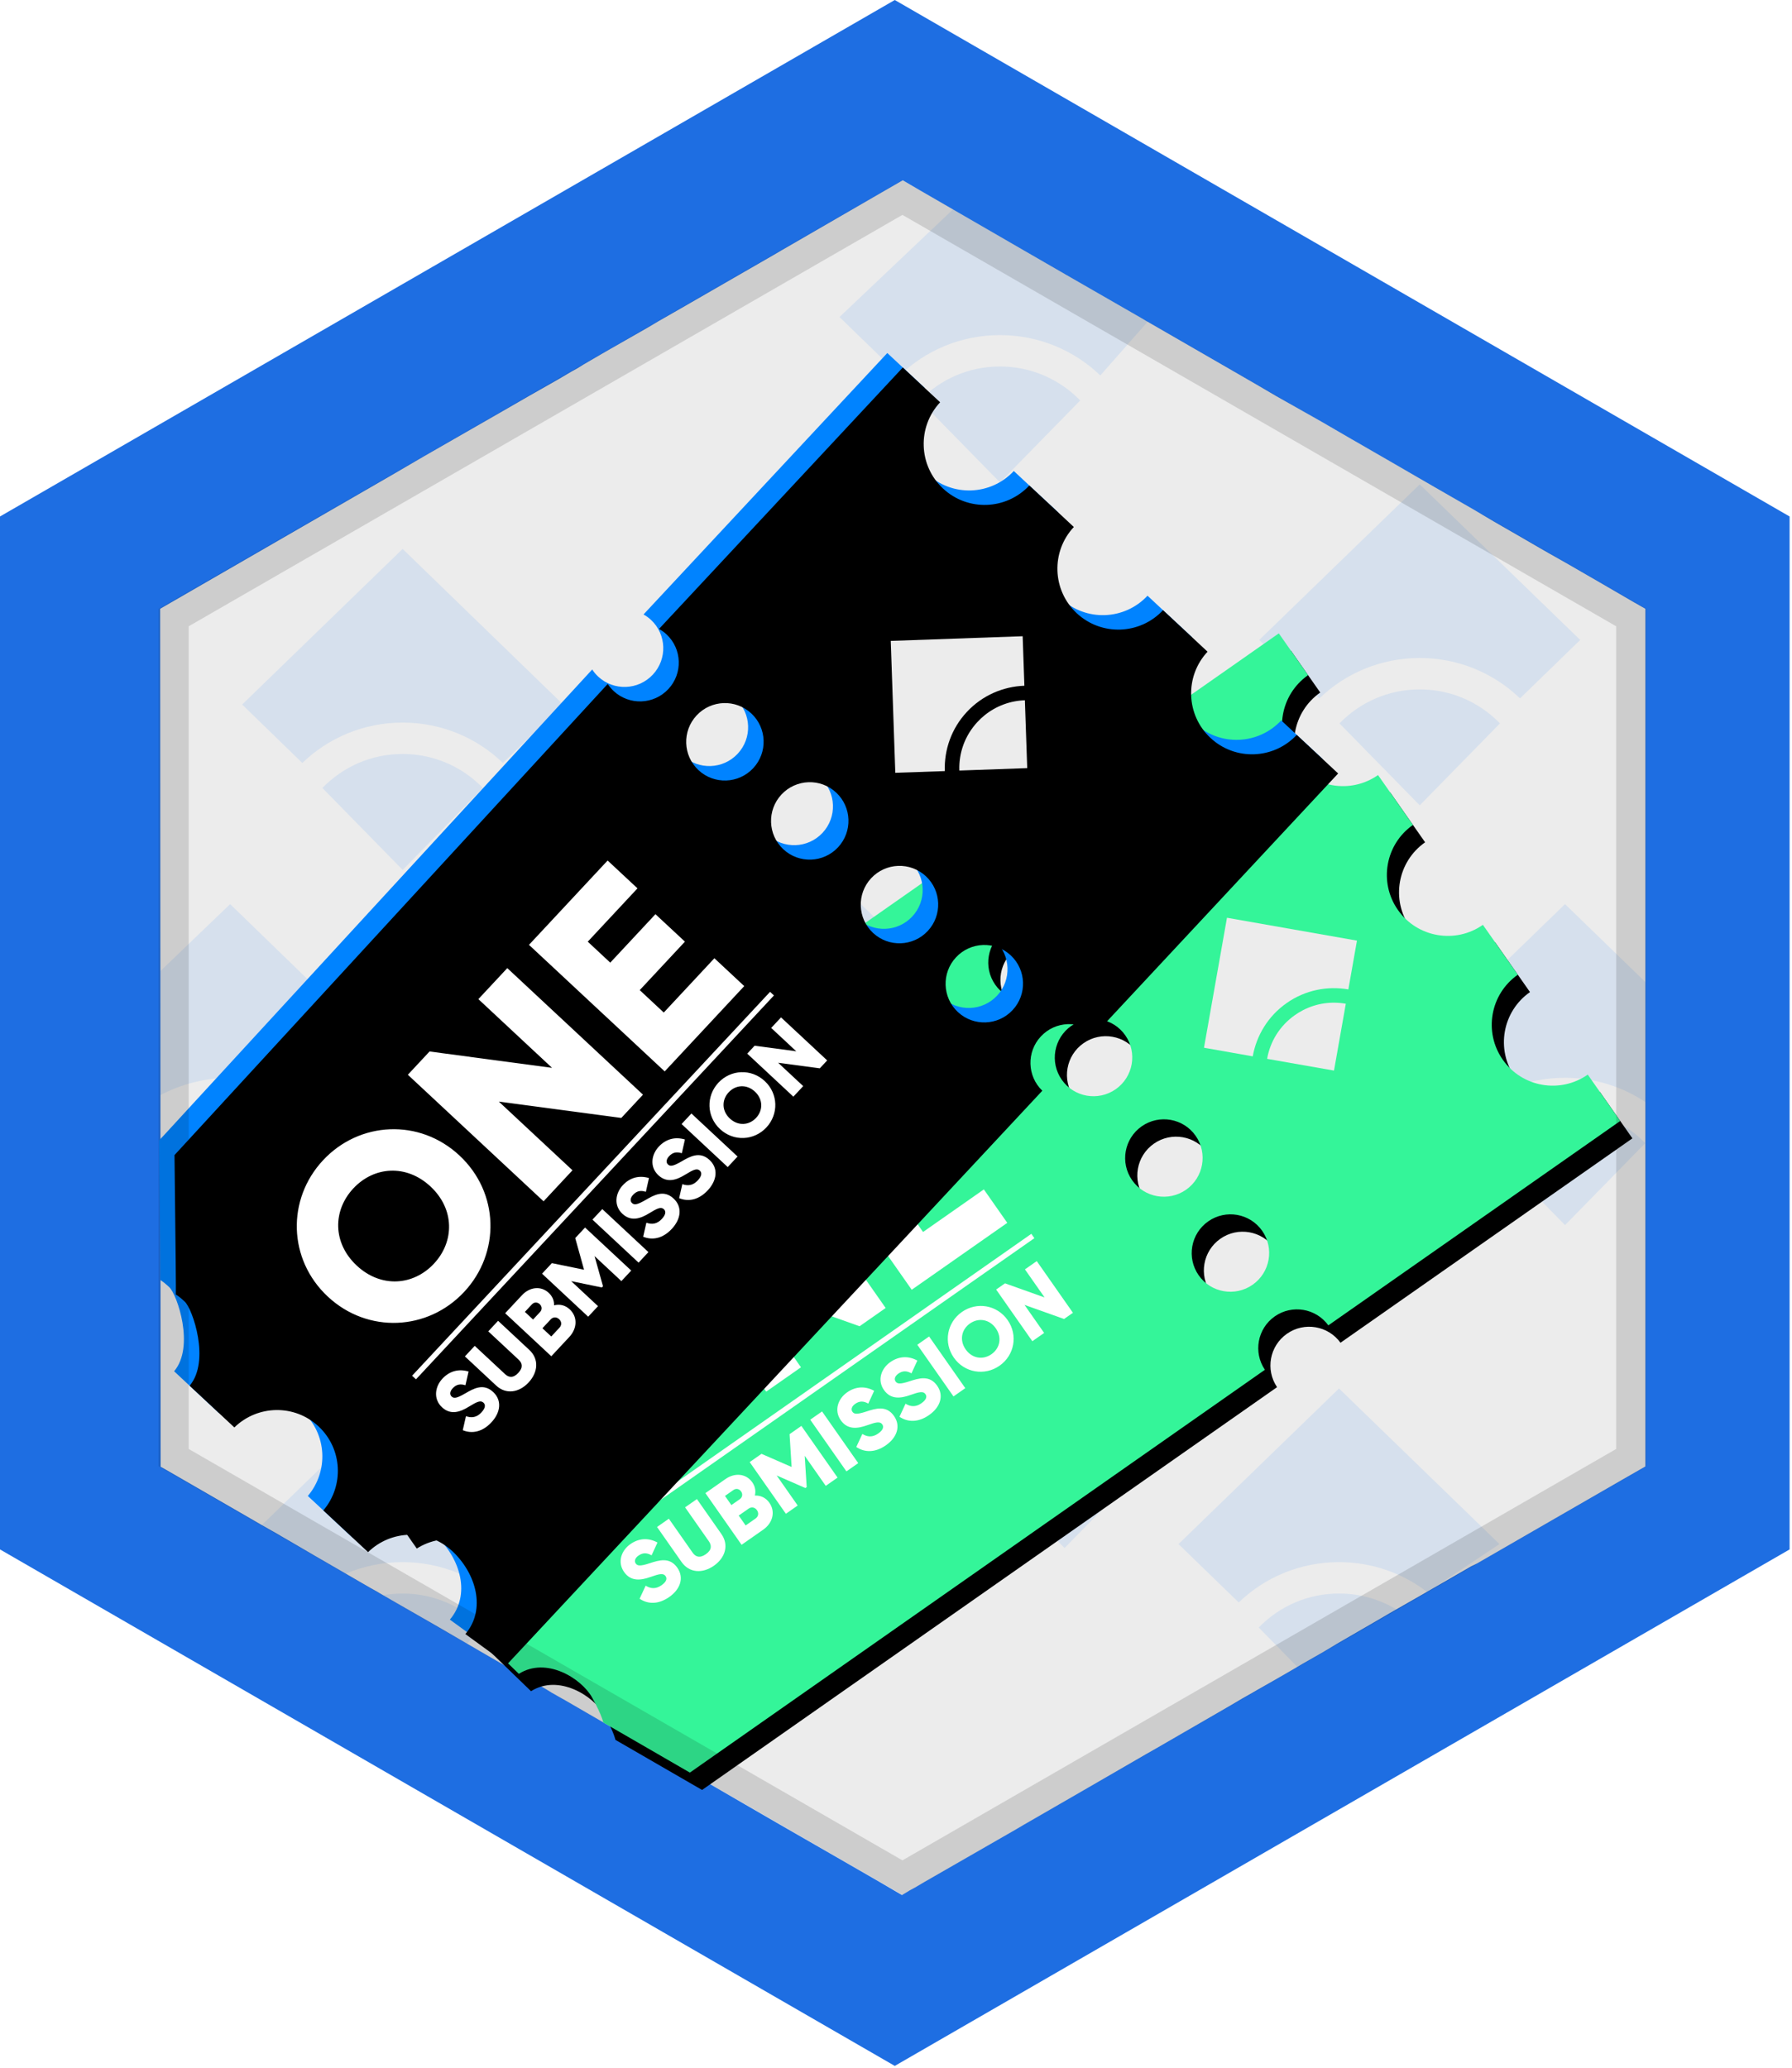 <?xml version="1.0" encoding="UTF-8"?>
<svg width="338px" height="390px" viewBox="0 0 338 390" version="1.1" xmlns="http://www.w3.org/2000/svg" xmlns:xlink="http://www.w3.org/1999/xlink">
    <!-- Generator: Sketch 51.3 (57544) - http://www.bohemiancoding.com/sketch -->
    <title>Group</title>
    <desc>Created with Sketch.</desc>
    <defs>
        <path d="M150.372,23.608 C150.372,19.577 153.645,16.311 157.682,16.311 C161.718,16.311 164.991,19.577 164.991,23.608 C164.991,27.638 161.718,30.906 157.682,30.906 C153.645,30.906 150.372,27.638 150.372,23.608 Z M150.372,45.489 C150.372,41.459 153.645,38.192 157.682,38.192 C161.718,38.192 164.991,41.459 164.991,45.489 C164.991,49.52 161.718,52.786 157.682,52.786 C153.645,52.786 150.372,49.52 150.372,45.489 Z M150.372,68.628 C150.372,64.596 153.645,61.33 157.682,61.33 C161.718,61.33 164.991,64.596 164.991,68.628 C164.991,72.659 161.718,75.926 157.682,75.926 C153.645,75.926 150.372,72.659 150.372,68.628 Z M150.372,90.508 C150.372,86.478 153.645,83.211 157.682,83.211 C161.718,83.211 164.991,86.478 164.991,90.508 C164.991,94.539 161.718,97.806 157.682,97.806 C153.645,97.806 150.372,94.539 150.372,90.508 Z M232.197,44.109 L232.197,32.627 C225.834,32.627 220.677,27.477 220.677,21.124 C220.677,14.772 225.834,9.622 232.197,9.622 L232.197,-2.72848411e-12 L164.776,-2.72848411e-12 C164.912,0.555 164.991,1.131 164.991,1.726 C164.991,5.758 161.718,9.025 157.682,9.025 C153.645,9.025 150.372,5.758 150.372,1.726 C150.372,1.131 150.452,0.555 150.587,-2.72848411e-12 L-9.09494702e-13,-2.72848411e-12 L-9.09494702e-13,9.65 C6.107,9.936 10.973,14.956 10.973,21.124 C10.973,27.293 6.107,32.311 -9.09494702e-13,32.598 L-9.09494702e-13,44.137 C6.107,44.423 10.973,49.442 10.973,55.61 C10.973,61.779 6.107,66.798 -9.09494702e-13,67.085 L2.22,78.54 C8.327,78.827 11.38,85.963 10.973,90.097 C10.566,94.232 9.907,95.253 10.011,95.222 L17.963,112.301 L150.378,112.275 C150.441,108.299 153.683,105.092 157.682,105.092 C161.679,105.092 164.922,108.299 164.985,112.275 L232.197,112.275 L232.197,101.597 C225.834,101.597 220.677,96.449 220.677,90.097 C220.677,83.745 225.834,78.596 232.197,78.596 L232.197,67.113 C225.834,67.113 220.677,61.963 220.677,55.61 C220.677,49.258 225.834,44.109 232.197,44.109 Z" id="path-1"></path>
        <filter x="-8.6%" y="-14.2%" width="117.2%" height="135.6%" filterUnits="objectBoundingBox" id="filter-2">
            <feOffset dx="0" dy="4" in="SourceAlpha" result="shadowOffsetOuter1"></feOffset>
            <feGaussianBlur stdDeviation="6" in="shadowOffsetOuter1" result="shadowBlurOuter1"></feGaussianBlur>
            <feColorMatrix values="0 0 0 0 0   0 0 0 0 0   0 0 0 0 0  0 0 0 0.1 0" type="matrix" in="shadowBlurOuter1"></feColorMatrix>
        </filter>
        <path d="M150.372,23.608 C150.372,19.577 153.645,16.311 157.682,16.311 C161.718,16.311 164.991,19.577 164.991,23.608 C164.991,27.638 161.718,30.906 157.682,30.906 C153.645,30.906 150.372,27.638 150.372,23.608 Z M150.372,45.489 C150.372,41.459 153.645,38.192 157.682,38.192 C161.718,38.192 164.991,41.459 164.991,45.489 C164.991,49.52 161.718,52.786 157.682,52.786 C153.645,52.786 150.372,49.52 150.372,45.489 Z M150.372,68.628 C150.372,64.596 153.645,61.33 157.682,61.33 C161.718,61.33 164.991,64.596 164.991,68.628 C164.991,72.659 161.718,75.926 157.682,75.926 C153.645,75.926 150.372,72.659 150.372,68.628 Z M150.372,90.508 C150.372,86.478 153.645,83.211 157.682,83.211 C161.718,83.211 164.991,86.478 164.991,90.508 C164.991,94.539 161.718,97.806 157.682,97.806 C153.645,97.806 150.372,94.539 150.372,90.508 Z M232.197,44.109 L232.197,32.627 C225.834,32.627 220.677,27.477 220.677,21.124 C220.677,14.772 225.834,9.622 232.197,9.622 L232.197,6.36646291e-12 L164.776,6.36646291e-12 C164.912,0.555 164.991,1.131 164.991,1.726 C164.991,5.758 161.718,9.025 157.682,9.025 C153.645,9.025 150.372,5.758 150.372,1.726 C150.372,1.131 150.452,0.555 150.587,6.36646291e-12 L29.87,0.845 C17.236,12.914 10.89,18.947 10.832,18.945 C10.744,18.941 10.973,19.129 10.973,21.124 C10.973,23.12 6.107,32.311 1.45519152e-11,32.598 L1.45519152e-11,44.137 C6.107,44.423 10.973,49.442 10.973,55.61 C10.973,61.779 6.107,66.798 1.45519152e-11,67.085 L1.45519152e-11,78.623 C6.107,78.91 10.973,83.929 10.973,90.097 C10.973,96.266 7.319,102.296 1.213,102.583 L2.386,112.239 L150.378,112.275 C150.441,108.299 153.683,105.092 157.682,105.092 C161.679,105.092 164.922,108.299 164.985,112.275 L232.197,112.275 L232.197,101.597 C225.834,101.597 220.677,96.449 220.677,90.097 C220.677,83.745 225.834,78.596 232.197,78.596 L232.197,67.113 C225.834,67.113 220.677,61.963 220.677,55.61 C220.677,49.258 225.834,44.109 232.197,44.109 Z" id="path-3"></path>
        <filter x="-3.4%" y="-7.1%" width="106.9%" height="114.3%" filterUnits="objectBoundingBox" id="filter-4">
            <feGaussianBlur stdDeviation="6" in="SourceAlpha" result="shadowBlurInner1"></feGaussianBlur>
            <feOffset dx="0" dy="4" in="shadowBlurInner1" result="shadowOffsetInner1"></feOffset>
            <feComposite in="shadowOffsetInner1" in2="SourceAlpha" operator="arithmetic" k2="-1" k3="1" result="shadowInnerInner1"></feComposite>
            <feColorMatrix values="0 0 0 0 0   0 0 0 0 0   0 0 0 0 0  0 0 0 0.1 0" type="matrix" in="shadowInnerInner1"></feColorMatrix>
        </filter>
    </defs>
    <g id="Page-1" stroke="none" stroke-width="1" fill="none" fill-rule="evenodd">
        <g id="MyBit-ERC-721-Badge-viewer" transform="translate(-825, -1307)">
            <g id="Group-12-Copy-17" transform="translate(761, 1269)">
                <g id="Group" transform="translate(64, 38)">
                    <polygon id="Shape" fill="#1E6EE2" fill-rule="nonzero" points="337.546 292.242 168.769 389.657 0 292.242 0 97.415 168.769 0 337.546 97.415"></polygon>
                    <path d="M310.354,114.827 L310.354,276.587 L306,279.084 L293.369,286.365 L286.88,290.107 L278.594,294.888 L277.471,295.436 L267.909,300.951 L265.412,302.379 L262.218,304.207 L258.351,306.46 L256.977,307.252 L252.194,310.023 L249.548,311.609 L245.711,313.799 L243.85,314.898 L240.903,316.6 L237.096,318.765 L236.21,319.283 L235.087,319.92 L234.325,320.349 L232.16,321.628 L218.095,329.759 L216.174,330.852 L205.33,337.125 L193.031,344.22 L191.686,345.012 L174.301,355.003 L172.593,356.008 L171.588,356.556 L170.127,357.436 L165.803,354.909 L163.214,353.416 L157.825,350.31 L147.079,344.132 L140.654,340.417 L124.332,330.949 L122.234,329.759 L106.735,320.778 L105.544,320.105 L104.052,319.256 L103.05,318.644 L98.967,316.299 L97.414,315.419 L95.678,314.414 L90.471,311.399 L82.828,306.95 L76.464,303.299 L73.967,301.865 L72.171,300.829 L70.983,300.126 L69.948,299.55 L68.303,298.603 C68.281,298.583 66.373,297.477 62.579,295.284 L59.47,293.488 L54.354,290.503 L53.042,289.742 L52.162,289.224 C52.162,289.224 51.856,289.052 51.245,288.707 L49.205,287.549 L47.896,286.788 L41.196,282.921 L31.27,277.193 L30.295,276.645 L30.204,114.824 L73.839,89.638 L79.899,86.105 L94.911,77.49 L99.722,74.719 L105.295,71.552 L107.67,70.152 L108.827,69.512 L110.167,68.687 L113.516,66.738 L115.103,65.824 L122.042,61.863 L124.143,60.617 L128.403,58.178 L146.007,48.038 L147.408,47.218 L165.891,36.53 L170.273,34.002 L173.504,35.89 L193.266,47.31 L201.183,51.878 L215.315,60.008 L216.137,60.495 L232.611,69.996 L237.51,72.828 L240.68,74.683 L247.687,78.645 L249.66,79.771 L254.962,82.847 L255.966,83.422 L259.136,85.253 L261.569,86.653 L267.358,90.003 L270.677,91.922 L277.985,96.124 L278.865,96.645 L279.782,97.193 L281.792,98.38 L283.375,99.294 L286.234,100.938 L290.497,103.408 L292.145,104.352 L294.517,105.692 L295.854,106.453 L301.764,109.864 L308.159,113.579 L310.354,114.827 Z" id="Shape" fill="#ECECEC" fill-rule="nonzero"></path>
                    <g id="Group-3" transform="translate(45.676, 103.536)" fill="#0C74F4" fill-opacity="0.1">
                        <path d="M30.268,0 L60.537,29.348 L49.192,40.359 L49.171,40.359 C44.311,35.668 37.65,32.752 30.268,32.752 C22.886,32.752 16.215,35.668 11.355,40.359 L11.335,40.359 L0,29.348 L30.268,0" id="Fill-14"></path>
                        <path d="M45.402,45.086 L30.278,60.534 L30.273,60.539 L15.134,45.086 C18.976,41.12 24.349,38.667 30.263,38.678 L30.269,38.678 C31.295,38.676 32.305,38.749 33.292,38.89 C38.006,39.564 42.226,41.808 45.402,45.086" id="Fill-15"></path>
                    </g>
                    <g id="Group-3-Copy-4" transform="translate(121.081, 159.846)" fill="#0C74F4" fill-opacity="0.1">
                        <path d="M30.268,0 L60.537,29.348 L49.192,40.359 L49.171,40.359 C44.311,35.668 37.65,32.752 30.268,32.752 C22.886,32.752 16.215,35.668 11.355,40.359 L11.335,40.359 L0,29.348 L30.268,0" id="Fill-14"></path>
                        <path d="M45.402,45.086 L30.278,60.534 L30.273,60.539 L15.134,45.086 C18.976,41.12 24.349,38.667 30.263,38.678 L30.269,38.678 C31.295,38.676 32.305,38.749 33.292,38.89 C38.006,39.564 42.226,41.808 45.402,45.086" id="Fill-15"></path>
                    </g>
                    <g id="Group-3-Copy-8" transform="translate(170.523, 231.433)" fill="#0C74F4" fill-opacity="0.1">
                        <path d="M30.268,0 L60.537,29.348 L49.192,40.359 L49.171,40.359 C44.311,35.668 37.65,32.752 30.268,32.752 C22.886,32.752 16.215,35.668 11.355,40.359 L11.335,40.359 L0,29.348 L30.268,0" id="Fill-14"></path>
                        <path d="M45.402,45.086 L30.278,60.534 L30.273,60.539 L15.134,45.086 C18.976,41.12 24.349,38.667 30.263,38.678 L30.269,38.678 C31.295,38.676 32.305,38.749 33.292,38.89 C38.006,39.564 42.226,41.808 45.402,45.086" id="Fill-15"></path>
                    </g>
                    <g id="Group-3-Copy-5" transform="translate(29.405, 170.53)" fill="#0C74F4" fill-opacity="0.1">
                        <path d="M44.271,29.348 L32.926,40.359 C28.045,35.668 21.385,32.752 14.002,32.752 C9.302,32.752 4.641,33.99 0.801,36.06 C0.794,36.062 0.792,28.267 0.797,12.674 L14.002,0 L44.271,29.348 Z" id="Fill-14"></path>
                        <path d="M14.003,61.444 C8.078,55.439 3.678,50.969 0.802,48.034 C0.806,48.025 0.805,44.156 0.808,44.153 C4.389,41.358 9.125,39.579 13.989,39.587 C15.02,39.585 16.03,39.658 17.017,39.799 C21.732,40.474 25.952,42.718 29.128,45.996 L14.003,61.444 Z" id="Fill-15"></path>
                    </g>
                    <g id="Group-3-Copy-6" transform="translate(48.721, 261.885)" fill="#0C74F4" fill-opacity="0.1">
                        <path d="M57.492,29.348 L46.147,40.359 C41.266,35.668 34.605,32.752 27.223,32.752 C23.385,32.752 19.739,33.541 16.44,34.957 C16.427,34.971 11.153,31.917 0.619,25.795 L27.223,0 L57.492,29.348 Z" id="Fill-14"></path>
                        <path d="M39.378,48.129 C28.791,42.031 23.499,38.988 23.5,39.001 C24.708,38.786 25.951,38.676 27.218,38.678 C28.25,38.676 29.26,38.749 30.247,38.89 C34.961,39.564 39.181,41.808 42.357,45.086 L39.378,48.129 Z" id="Fill-15"></path>
                    </g>
                    <g id="Group-3-Copy" transform="translate(237.514, 91.355)" fill="#0C74F4" fill-opacity="0.1">
                        <path d="M30.268,0 L60.537,29.348 L49.192,40.359 L49.171,40.359 C44.311,35.668 37.65,32.752 30.268,32.752 C22.886,32.752 16.215,35.668 11.355,40.359 L11.335,40.359 L0,29.348 L30.268,0" id="Fill-14"></path>
                        <path d="M45.402,45.086 L30.278,60.534 L30.273,60.539 L15.134,45.086 C18.976,41.12 24.349,38.667 30.263,38.678 L30.269,38.678 C31.295,38.676 32.305,38.749 33.292,38.89 C38.006,39.564 42.226,41.808 45.402,45.086" id="Fill-15"></path>
                    </g>
                    <g id="Group-3-Copy-7" transform="translate(158.342, 38.542)" fill="#0C74F4" fill-opacity="0.1">
                        <path d="M58.231,22.025 L49.192,32.269 C44.311,27.578 37.65,24.662 30.268,24.662 C22.886,24.662 16.215,27.578 11.355,32.269 L0,21.258 L21.472,0.891 L58.231,22.025 Z" id="Fill-14"></path>
                        <path d="M45.402,36.996 L30.278,52.444 L30.273,52.449 L15.134,36.996 C18.976,33.03 24.349,30.577 30.263,30.587 L30.269,30.587 C31.295,30.586 32.305,30.658 33.292,30.799 C38.006,31.474 42.226,33.718 45.402,36.996" id="Fill-15"></path>
                    </g>
                    <g id="Group-3-Copy-2" transform="translate(264.919, 170.53)" fill="#0C74F4" fill-opacity="0.1">
                        <path d="M45.55,14.817 C45.526,29.847 45.529,37.384 45.559,37.427 C41.22,34.485 35.959,32.752 30.268,32.752 C22.886,32.752 16.215,35.668 11.355,40.359 L0,29.348 L30.268,0 L45.55,14.817 Z" id="Fill-14"></path>
                        <path d="M45.402,45.086 L30.278,60.534 L30.273,60.539 L15.134,45.086 C18.976,41.12 24.349,38.667 30.263,38.678 L30.269,38.678 C31.295,38.676 32.305,38.749 33.292,38.89 C38.006,39.564 42.226,41.808 45.402,45.086" id="Fill-15"></path>
                    </g>
                    <g id="Group-3-Copy-3" transform="translate(222.288, 261.885)" fill="#0C74F4" fill-opacity="0.1">
                        <path d="M60.537,29.348 C51.466,35.385 46.937,38.414 46.949,38.436 C42.366,34.884 36.581,32.752 30.268,32.752 C22.886,32.752 16.215,35.668 11.355,40.359 L0,29.348 L30.268,0 L60.537,29.348 Z" id="Fill-14"></path>
                        <path d="M22.442,52.546 C20.818,50.888 18.382,48.402 15.134,45.086 C18.976,41.12 24.349,38.667 30.263,38.678 C31.295,38.676 32.305,38.749 33.292,38.89 C36.156,39.299 38.838,40.289 41.214,41.737 C41.175,41.738 22.436,52.553 22.442,52.546 Z" id="Fill-15"></path>
                    </g>
                    <g id="Group-8-Copy" transform="translate(178.838, 232.104) rotate(-35) translate(-178.838, -232.104) translate(62.338, 175.604)">
                        <g id="Fill-2">
                            <use fill="black" fill-opacity="1" filter="url(#filter-2)" xlink:href="#path-1"></use>
                            <use fill="#34F599" fill-rule="evenodd" xlink:href="#path-1"></use>
                        </g>
                        <g id="Group-4" transform="translate(175, 38)" fill="#ECECEC">
                            <path d="M18.42,0.331 L36.031,17.927 L29.43,24.528 L29.418,24.528 C26.59,21.716 22.715,19.968 18.42,19.968 C14.125,19.968 10.243,21.716 7.416,24.528 L7.404,24.528 L0.809,17.927 L18.42,0.331" id="Fill-14"></path>
                            <path d="M27.48,26.474 L18.426,35.52 L18.423,35.523 L9.36,26.474 C11.66,24.151 14.877,22.715 18.417,22.721 L18.42,22.721 C19.035,22.72 19.639,22.762 20.23,22.845 C23.053,23.24 25.579,24.554 27.48,26.474" id="Fill-15"></path>
                        </g>
                        <path d="M48.269,62.4 C38.219,62.4 30.069,54.5 30.069,44.2 C30.069,33.9 38.219,26 48.269,26 C58.319,26 66.469,33.9 66.469,44.2 C66.469,54.5 58.319,62.4 48.269,62.4 Z M48.269,54.6 C53.969,54.6 58.469,50.45 58.469,44.2 C58.469,37.95 53.969,33.8 48.269,33.8 C42.569,33.8 38.069,37.95 38.069,44.2 C38.069,50.45 42.569,54.6 48.269,54.6 Z M90.469,26.7 L98.469,26.7 L98.469,61.7 L92.469,61.7 L78.969,42.7 L78.969,61.7 L70.969,61.7 L70.969,26.7 L76.969,26.7 L90.469,45.7 L90.469,26.7 Z M112.469,54 L126.469,54 L126.469,61.7 L104.469,61.7 L104.469,26.7 L126.219,26.7 L126.219,34.4 L112.469,34.4 L112.469,40.2 L124.969,40.2 L124.969,47.8 L112.469,47.8 L112.469,54 Z M33.76,82.938 C31.261,82.938 29.663,81.748 29,79.997 L31.346,78.637 C31.771,79.623 32.502,80.286 33.845,80.286 C35.137,80.286 35.46,79.776 35.46,79.317 C35.46,78.586 34.78,78.297 32.995,77.804 C31.227,77.311 29.493,76.461 29.493,74.183 C29.493,71.888 31.431,70.562 33.488,70.562 C35.443,70.562 36.973,71.497 37.84,73.248 L35.545,74.591 C35.137,73.741 34.576,73.214 33.488,73.214 C32.638,73.214 32.213,73.639 32.213,74.115 C32.213,74.659 32.502,75.033 34.355,75.594 C36.157,76.138 38.18,76.767 38.18,79.283 C38.18,81.578 36.344,82.938 33.76,82.938 Z M44.045,82.938 C41.427,82.938 39.455,81.408 39.455,78.858 L39.455,70.8 L42.175,70.8 L42.175,78.62 C42.175,79.521 42.6,80.286 44.045,80.286 C45.49,80.286 45.915,79.521 45.915,78.62 L45.915,70.8 L48.635,70.8 L48.635,78.858 C48.635,81.408 46.663,82.938 44.045,82.938 Z M57.968,76.529 C58.852,77.09 59.43,78.008 59.43,79.215 C59.43,81.323 57.713,82.7 55.588,82.7 L50.59,82.7 L50.59,70.8 L55.248,70.8 C57.322,70.8 59.005,72.143 59.005,74.2 C59.005,75.186 58.614,75.968 57.968,76.529 Z M55.248,73.35 L53.31,73.35 L53.31,75.458 L55.248,75.458 C55.86,75.458 56.285,75.016 56.285,74.404 C56.285,73.792 55.877,73.35 55.248,73.35 Z M55.588,80.15 C56.268,80.15 56.71,79.674 56.71,79.011 C56.71,78.348 56.268,77.872 55.588,77.872 L53.31,77.872 L53.31,80.15 L55.588,80.15 Z M72.69,70.8 L72.69,82.7 L69.97,82.7 L69.97,75.781 L66.893,80.83 L66.587,80.83 L63.51,75.781 L63.51,82.7 L60.79,82.7 L60.79,70.8 L63.51,70.8 L66.74,76.087 L69.97,70.8 L72.69,70.8 Z M74.73,70.8 L77.45,70.8 L77.45,82.7 L74.73,82.7 L74.73,70.8 Z M83.655,82.938 C81.156,82.938 79.558,81.748 78.895,79.997 L81.241,78.637 C81.666,79.623 82.397,80.286 83.74,80.286 C85.032,80.286 85.355,79.776 85.355,79.317 C85.355,78.586 84.675,78.297 82.89,77.804 C81.122,77.311 79.388,76.461 79.388,74.183 C79.388,71.888 81.326,70.562 83.383,70.562 C85.338,70.562 86.868,71.497 87.735,73.248 L85.44,74.591 C85.032,73.741 84.471,73.214 83.383,73.214 C82.533,73.214 82.108,73.639 82.108,74.115 C82.108,74.659 82.397,75.033 84.25,75.594 C86.052,76.138 88.075,76.767 88.075,79.283 C88.075,81.578 86.239,82.938 83.655,82.938 Z M93.6,82.938 C91.101,82.938 89.503,81.748 88.84,79.997 L91.186,78.637 C91.611,79.623 92.342,80.286 93.685,80.286 C94.977,80.286 95.3,79.776 95.3,79.317 C95.3,78.586 94.62,78.297 92.835,77.804 C91.067,77.311 89.333,76.461 89.333,74.183 C89.333,71.888 91.271,70.562 93.328,70.562 C95.283,70.562 96.813,71.497 97.68,73.248 L95.385,74.591 C94.977,73.741 94.416,73.214 93.328,73.214 C92.478,73.214 92.053,73.639 92.053,74.115 C92.053,74.659 92.342,75.033 94.195,75.594 C95.997,76.138 98.02,76.767 98.02,79.283 C98.02,81.578 96.184,82.938 93.6,82.938 Z M99.38,70.8 L102.1,70.8 L102.1,82.7 L99.38,82.7 L99.38,70.8 Z M109.818,82.938 C106.401,82.938 103.63,80.252 103.63,76.75 C103.63,73.248 106.401,70.562 109.818,70.562 C113.235,70.562 116.006,73.248 116.006,76.75 C116.006,80.252 113.235,82.938 109.818,82.938 Z M109.818,80.286 C111.756,80.286 113.286,78.875 113.286,76.75 C113.286,74.625 111.756,73.214 109.818,73.214 C107.88,73.214 106.35,74.625 106.35,76.75 C106.35,78.875 107.88,80.286 109.818,80.286 Z M124.166,70.8 L126.886,70.8 L126.886,82.7 L124.846,82.7 L120.256,76.24 L120.256,82.7 L117.536,82.7 L117.536,70.8 L119.576,70.8 L124.166,77.26 L124.166,70.8 Z" id="ONE-SUBMISSION" fill="#FFFFFF"></path>
                        <path d="M30.5,66.5 L128.5,66.5" id="Line" stroke="#FFFFFF" stroke-linecap="square" fill-rule="nonzero"></path>
                    </g>
                    <g id="Group-8" transform="translate(129.774, 189.736) rotate(-47) translate(-129.774, -189.736) translate(13.274, 133.236)">
                        <g id="Fill-2">
                            <use fill="#0083FF" fill-rule="evenodd" xlink:href="#path-3"></use>
                            <use fill="black" fill-opacity="1" filter="url(#filter-4)" xlink:href="#path-3"></use>
                        </g>
                        <path d="M48.269,62.4 C38.219,62.4 30.069,54.5 30.069,44.2 C30.069,33.9 38.219,26 48.269,26 C58.319,26 66.469,33.9 66.469,44.2 C66.469,54.5 58.319,62.4 48.269,62.4 Z M48.269,54.6 C53.969,54.6 58.469,50.45 58.469,44.2 C58.469,37.95 53.969,33.8 48.269,33.8 C42.569,33.8 38.069,37.95 38.069,44.2 C38.069,50.45 42.569,54.6 48.269,54.6 Z M90.469,26.7 L98.469,26.7 L98.469,61.7 L92.469,61.7 L78.969,42.7 L78.969,61.7 L70.969,61.7 L70.969,26.7 L76.969,26.7 L90.469,45.7 L90.469,26.7 Z M112.469,54 L126.469,54 L126.469,61.7 L104.469,61.7 L104.469,26.7 L126.219,26.7 L126.219,34.4 L112.469,34.4 L112.469,40.2 L124.969,40.2 L124.969,47.8 L112.469,47.8 L112.469,54 Z M33.76,82.938 C31.261,82.938 29.663,81.748 29,79.997 L31.346,78.637 C31.771,79.623 32.502,80.286 33.845,80.286 C35.137,80.286 35.46,79.776 35.46,79.317 C35.46,78.586 34.78,78.297 32.995,77.804 C31.227,77.311 29.493,76.461 29.493,74.183 C29.493,71.888 31.431,70.562 33.488,70.562 C35.443,70.562 36.973,71.497 37.84,73.248 L35.545,74.591 C35.137,73.741 34.576,73.214 33.488,73.214 C32.638,73.214 32.213,73.639 32.213,74.115 C32.213,74.659 32.502,75.033 34.355,75.594 C36.157,76.138 38.18,76.767 38.18,79.283 C38.18,81.578 36.344,82.938 33.76,82.938 Z M44.045,82.938 C41.427,82.938 39.455,81.408 39.455,78.858 L39.455,70.8 L42.175,70.8 L42.175,78.62 C42.175,79.521 42.6,80.286 44.045,80.286 C45.49,80.286 45.915,79.521 45.915,78.62 L45.915,70.8 L48.635,70.8 L48.635,78.858 C48.635,81.408 46.663,82.938 44.045,82.938 Z M57.968,76.529 C58.852,77.09 59.43,78.008 59.43,79.215 C59.43,81.323 57.713,82.7 55.588,82.7 L50.59,82.7 L50.59,70.8 L55.248,70.8 C57.322,70.8 59.005,72.143 59.005,74.2 C59.005,75.186 58.614,75.968 57.968,76.529 Z M55.248,73.35 L53.31,73.35 L53.31,75.458 L55.248,75.458 C55.86,75.458 56.285,75.016 56.285,74.404 C56.285,73.792 55.877,73.35 55.248,73.35 Z M55.588,80.15 C56.268,80.15 56.71,79.674 56.71,79.011 C56.71,78.348 56.268,77.872 55.588,77.872 L53.31,77.872 L53.31,80.15 L55.588,80.15 Z M72.69,70.8 L72.69,82.7 L69.97,82.7 L69.97,75.781 L66.893,80.83 L66.587,80.83 L63.51,75.781 L63.51,82.7 L60.79,82.7 L60.79,70.8 L63.51,70.8 L66.74,76.087 L69.97,70.8 L72.69,70.8 Z M74.73,70.8 L77.45,70.8 L77.45,82.7 L74.73,82.7 L74.73,70.8 Z M83.655,82.938 C81.156,82.938 79.558,81.748 78.895,79.997 L81.241,78.637 C81.666,79.623 82.397,80.286 83.74,80.286 C85.032,80.286 85.355,79.776 85.355,79.317 C85.355,78.586 84.675,78.297 82.89,77.804 C81.122,77.311 79.388,76.461 79.388,74.183 C79.388,71.888 81.326,70.562 83.383,70.562 C85.338,70.562 86.868,71.497 87.735,73.248 L85.44,74.591 C85.032,73.741 84.471,73.214 83.383,73.214 C82.533,73.214 82.108,73.639 82.108,74.115 C82.108,74.659 82.397,75.033 84.25,75.594 C86.052,76.138 88.075,76.767 88.075,79.283 C88.075,81.578 86.239,82.938 83.655,82.938 Z M93.6,82.938 C91.101,82.938 89.503,81.748 88.84,79.997 L91.186,78.637 C91.611,79.623 92.342,80.286 93.685,80.286 C94.977,80.286 95.3,79.776 95.3,79.317 C95.3,78.586 94.62,78.297 92.835,77.804 C91.067,77.311 89.333,76.461 89.333,74.183 C89.333,71.888 91.271,70.562 93.328,70.562 C95.283,70.562 96.813,71.497 97.68,73.248 L95.385,74.591 C94.977,73.741 94.416,73.214 93.328,73.214 C92.478,73.214 92.053,73.639 92.053,74.115 C92.053,74.659 92.342,75.033 94.195,75.594 C95.997,76.138 98.02,76.767 98.02,79.283 C98.02,81.578 96.184,82.938 93.6,82.938 Z M99.38,70.8 L102.1,70.8 L102.1,82.7 L99.38,82.7 L99.38,70.8 Z M109.818,82.938 C106.401,82.938 103.63,80.252 103.63,76.75 C103.63,73.248 106.401,70.562 109.818,70.562 C113.235,70.562 116.006,73.248 116.006,76.75 C116.006,80.252 113.235,82.938 109.818,82.938 Z M109.818,80.286 C111.756,80.286 113.286,78.875 113.286,76.75 C113.286,74.625 111.756,73.214 109.818,73.214 C107.88,73.214 106.35,74.625 106.35,76.75 C106.35,78.875 107.88,80.286 109.818,80.286 Z M124.166,70.8 L126.886,70.8 L126.886,82.7 L124.846,82.7 L120.256,76.24 L120.256,82.7 L117.536,82.7 L117.536,70.8 L119.576,70.8 L124.166,77.26 L124.166,70.8 Z" id="ONE-SUBMISSION" fill="#FFFFFF"></path>
                        <path d="M30.5,66.5 L128.5,66.5" id="Line" stroke="#FFFFFF" stroke-linecap="square" fill-rule="nonzero"></path>
                        <g id="Group-4" transform="translate(175, 37)" fill="#ECECEC">
                            <path d="M17.935,0.505 L35.546,18.1 L28.945,24.702 L28.933,24.702 C26.106,21.889 22.23,20.141 17.935,20.141 C13.64,20.141 9.758,21.889 6.931,24.702 L6.919,24.702 L0.324,18.1 L17.935,0.505" id="Fill-14"></path>
                            <path d="M26.996,26.647 L17.941,35.694 L17.938,35.697 L8.875,26.647 C11.175,24.325 14.392,22.888 17.932,22.894 L17.936,22.894 C18.55,22.893 19.154,22.936 19.745,23.018 C22.568,23.414 25.094,24.728 26.996,26.647" id="Fill-15"></path>
                        </g>
                    </g>
                    <path d="M29.921,114.84 L29.921,276.547 L170.212,357.4 L310.515,276.547 L310.515,114.84 L170.212,33.981 L29.921,114.84 Z M304.836,118.128 L304.836,273.292 L170.215,350.886 L35.59,273.292 L35.59,118.128 L170.212,40.531 L304.836,118.128 Z" id="Shape" fill="#000000" fill-rule="nonzero" opacity="0.13"></path>
                </g>
            </g>
        </g>
    </g>
</svg>
